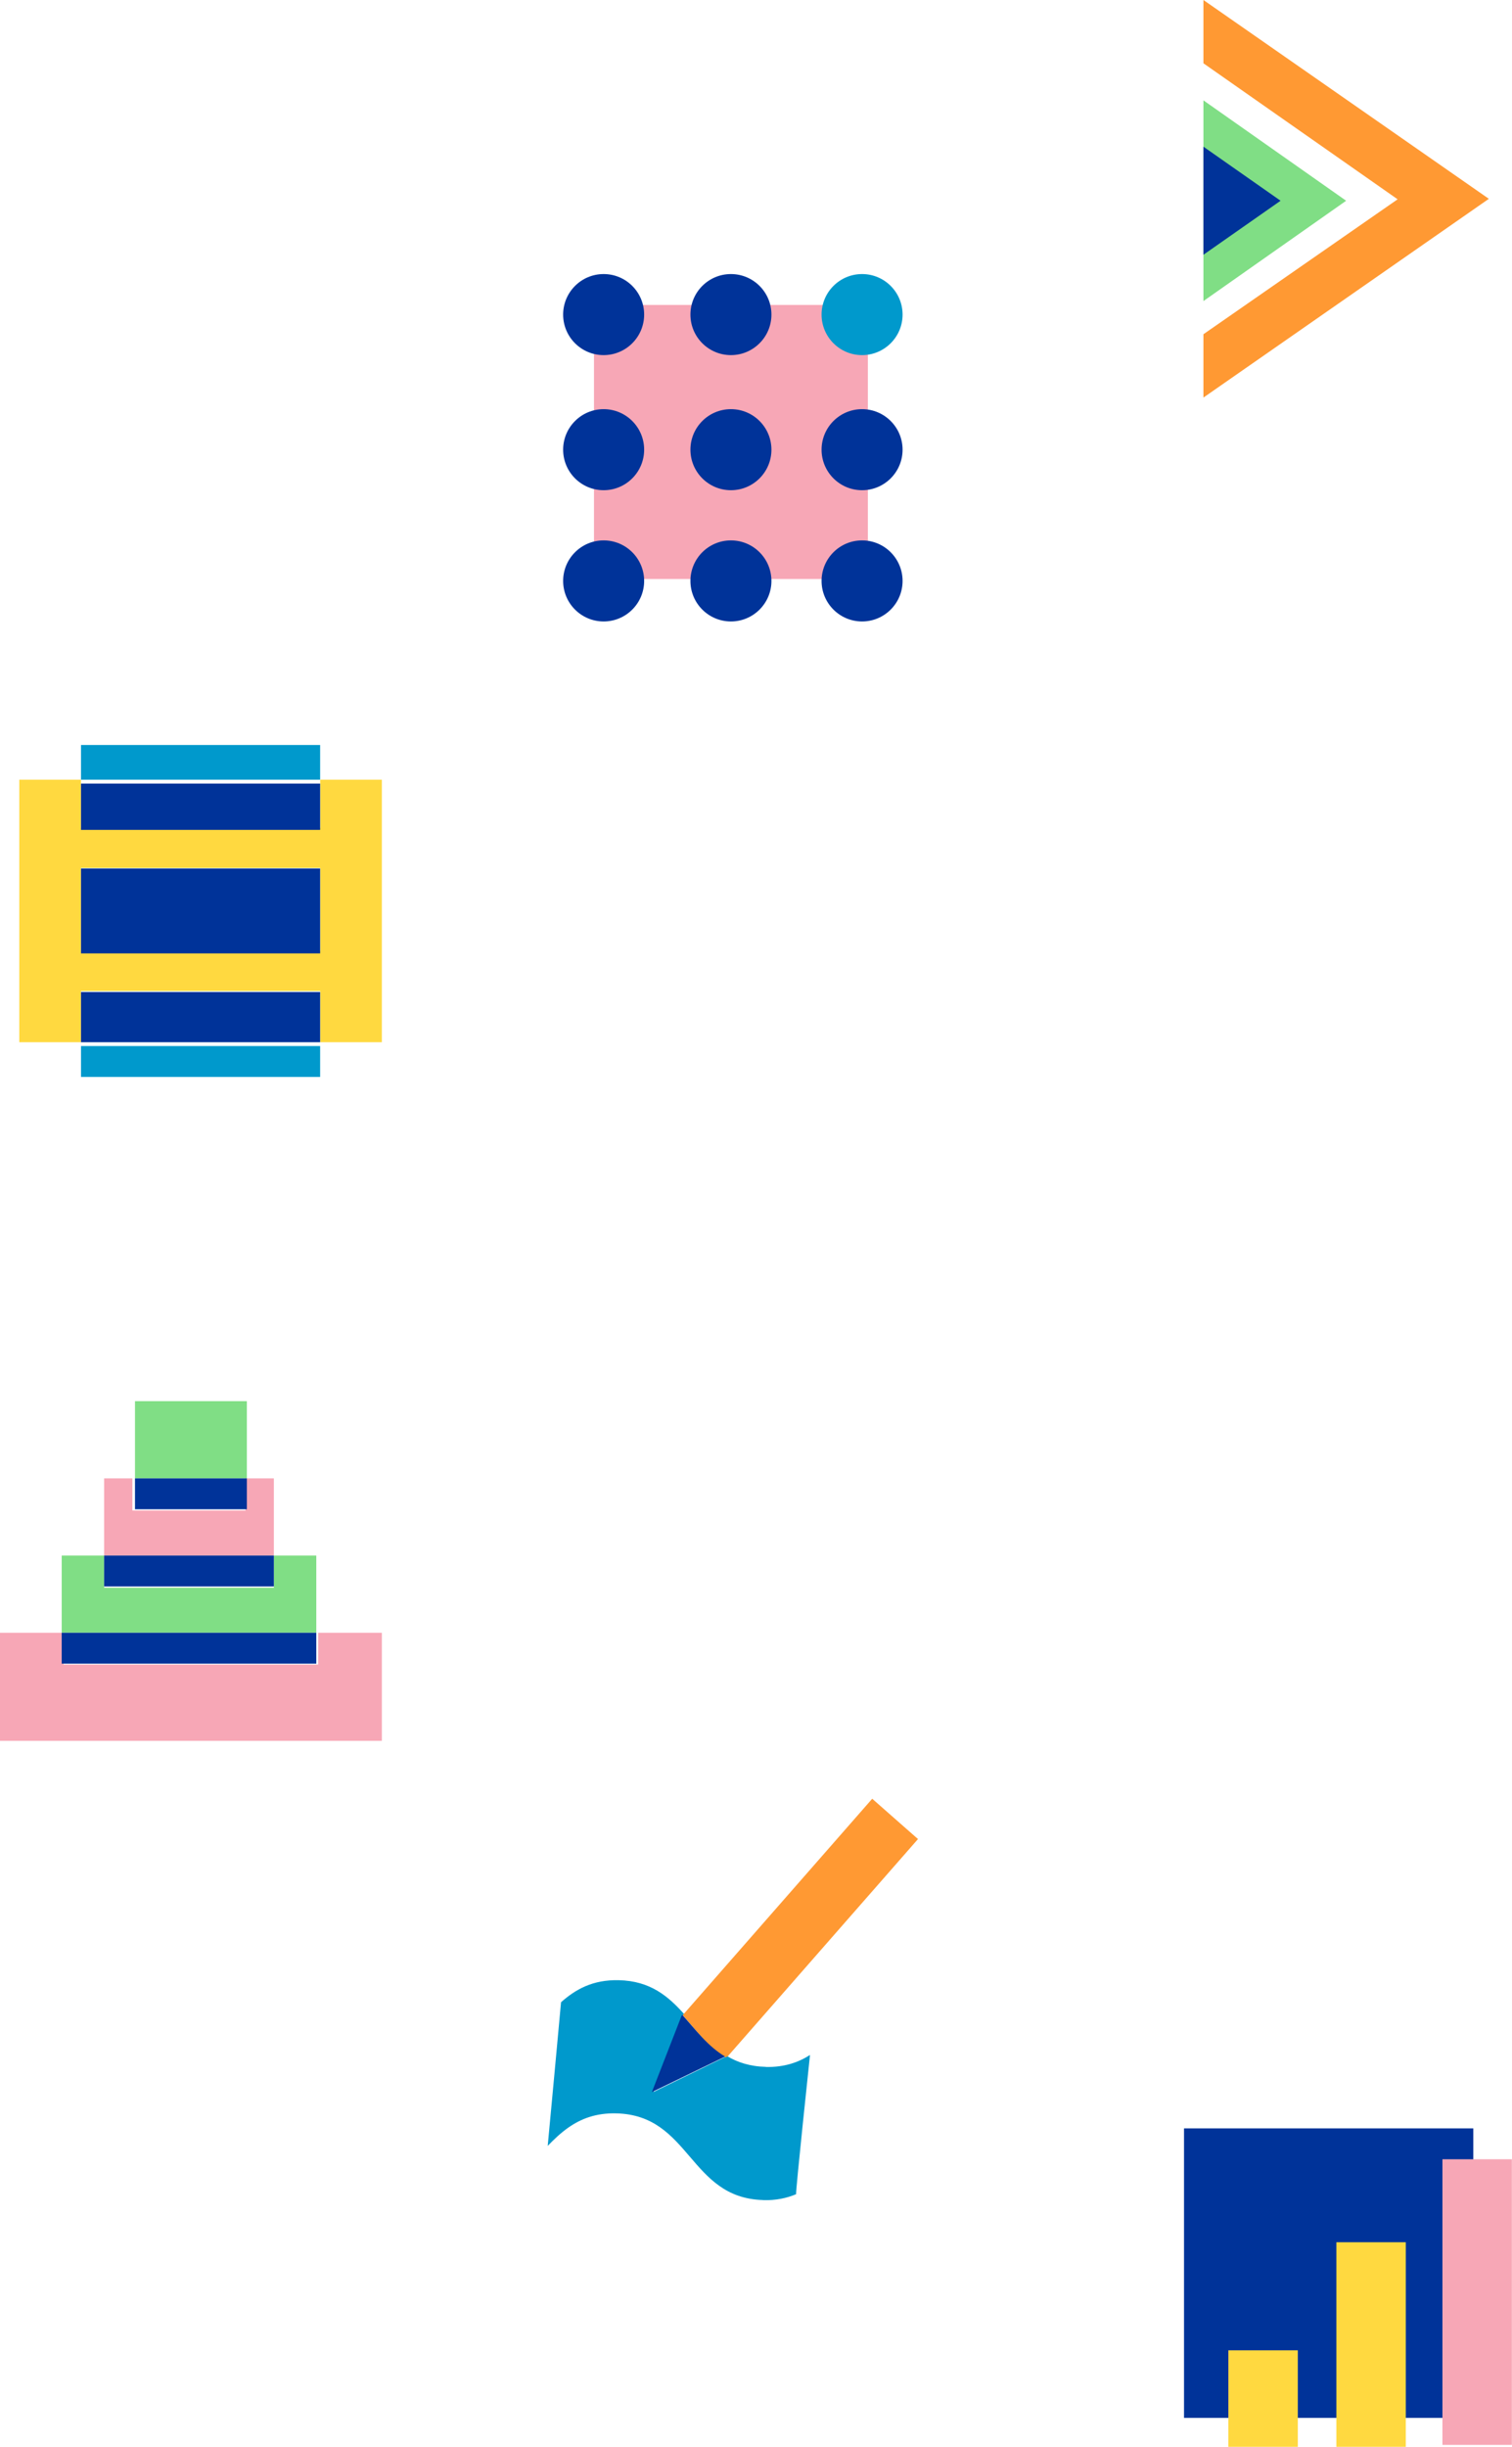 <?xml version="1.0" encoding="UTF-8"?>
<svg width="392px" height="634px" viewBox="0 0 392 634" version="1.1" xmlns="http://www.w3.org/2000/svg" xmlns:xlink="http://www.w3.org/1999/xlink">
    <title>Group 12</title>
    <g id="Page-1" stroke="none" stroke-width="1" fill="none" fill-rule="evenodd">
        <g id="Start-Page" transform="translate(-990, -39)" fill-rule="nonzero">
            <g id="Group-12" transform="translate(990, 39)">
                <g id="Group-Copy-5" transform="translate(312, 0)">
                    <polygon id="Path" fill="#80DE85" points="0 78 37 52.007 0 26"></polygon>
                    <polygon id="Path" fill="#003399" points="0 66 20 52.007 0 38"></polygon>
                    <polygon id="Path" fill="#FF9933" points="0 103 74 51.507 0 0 0 16.397 50.344 51.633 0 86.589"></polygon>
                </g>
                <g id="Group-Copy-4" transform="translate(5, 193)">
                    <path d="M94,9 L78.018,9 L78.018,21.454 L15.982,21.454 L15.982,9 L0,9 L0,77 L15.982,77 L15.982,63.731 L78.018,63.731 L78.018,77 L94,77 L94,9 Z M78.018,53.341 L15.982,53.341 L15.982,31.859 L78.018,31.859 L78.018,53.341 Z" id="Shape" fill="#FFD940"></path>
                    <rect id="Rectangle" fill="#0099CC" x="16" y="0" width="62" height="9"></rect>
                    <rect id="Rectangle" fill="#003399" x="16" y="10" width="62" height="12"></rect>
                    <rect id="Rectangle" fill="#003399" x="16" y="32" width="62" height="22"></rect>
                    <rect id="Rectangle" fill="#0099CC" x="16" y="78" width="62" height="8"></rect>
                    <rect id="Rectangle" fill="#003399" x="16" y="64" width="62" height="13"></rect>
                </g>
                <g id="Group-Copy-3" transform="translate(146, 71)">
                    <rect id="Rectangle" fill="#F7A7B6" x="8" y="8" width="71" height="71"></rect>
                    <circle id="Oval" fill="#003399" cx="10.5" cy="10.5" r="10.5"></circle>
                    <circle id="Oval" fill="#003399" cx="43.5" cy="10.5" r="10.5"></circle>
                    <circle id="Oval" fill="#0099CC" cx="77.5" cy="10.5" r="10.5"></circle>
                    <circle id="Oval" fill="#003399" cx="10.5" cy="45.5" r="10.5"></circle>
                    <circle id="Oval" fill="#003399" cx="43.5" cy="45.5" r="10.5"></circle>
                    <circle id="Oval" fill="#003399" cx="77.5" cy="45.5" r="10.5"></circle>
                    <circle id="Oval" fill="#003399" cx="10.5" cy="79.5" r="10.5"></circle>
                    <circle id="Oval" fill="#003399" cx="43.5" cy="79.5" r="10.5"></circle>
                    <circle id="Oval" fill="#003399" cx="77.5" cy="79.5" r="10.5"></circle>
                </g>
                <g id="Group-Copy" transform="translate(0, 363.1)">
                    <polygon id="Path" fill="#F7A7B6" points="82.498 59.9 82.498 68.138 16.488 68.138 16.488 59.9 0 59.9 0 87.9 99 87.9 99 59.9"></polygon>
                    <polygon id="Path" fill="#80DE85" points="82 39.9 71.005 39.9 71.005 48.231 27.009 48.231 27.009 39.9 16 39.9 16 59.9 82 59.9"></polygon>
                    <rect id="Rectangle" fill="#003399" x="16" y="59.9" width="66" height="8"></rect>
                    <polygon id="Path" fill="#F7A7B6" points="71 19.9 63.664 19.9 63.664 28.223 34.322 28.223 34.322 19.9 27 19.9 27 39.9 71 39.9"></polygon>
                    <rect id="Rectangle" fill="#003399" x="27" y="39.9" width="44" height="8"></rect>
                    <rect id="Rectangle" fill="#80DE85" x="35" y="-0.1" width="29" height="20"></rect>
                    <rect id="Rectangle" fill="#003399" x="35" y="19.9" width="29" height="8"></rect>
                </g>
                <g id="Group-Copy-6" transform="translate(142, 466)">
                    <path d="M56.589,69.489 L56.589,69.461 C52.441,69.362 49.198,68.294 46.48,66.663 L27.452,75.942 L35.225,55.851 C35.225,55.851 35.267,55.879 35.267,55.893 L35.366,55.78 C31.26,51.197 26.631,47.19 18.419,47.007 C11.666,46.852 7.22,49.383 3.455,52.715 C3.469,52.87 0,89.932 0,89.932 C1.671,88.203 3.398,86.558 5.366,85.18 C8.608,82.916 12.487,81.384 17.768,81.51 C37.051,81.96 36.612,103.416 55.81,103.964 L55.81,103.992 C59.18,104.077 61.983,103.472 64.404,102.446 C64.177,102.319 68,66.382 68,66.382 C64.956,68.322 61.346,69.573 56.575,69.489 L56.589,69.489 Z" id="Path" fill="#0099CC"></path>
                    <path d="M46.097,67 L46.69,66.703 L46.69,66.703 C46.69,66.703 46.718,66.675 46.718,66.675 L46.788,66.633 C46.788,66.633 46.774,66.618 46.774,66.618 L96,10.444 L84.127,0 L35,56.062 C38.455,59.962 41.543,64.258 46.069,67 L46.097,67 Z" id="Path" fill="#FF9933"></path>
                    <path d="M34.761,56.07 L27,76 L46,66.795 C41.448,64.089 38.366,59.849 34.903,56 L34.804,56.112 C34.804,56.112 34.761,56.07 34.761,56.07 Z" id="Path" fill="#003399"></path>
                </g>
                <g id="Group-Copy-2" transform="translate(307, 551)">
                    <rect id="Rectangle" fill="#003399" x="-0.033" y="0.397" width="75" height="75"></rect>
                    <polygon id="Rectangle" fill="#FFD940" transform="translate(20.467, 70.397) rotate(-90) translate(-20.467, -70.397) " points="7.967 61.397 32.967 61.397 32.967 79.397 7.967 79.397"></polygon>
                    <polygon id="Rectangle" fill="#FFD940" transform="translate(48.467, 56.397) rotate(-90) translate(-48.467, -56.397) " points="21.967 47.397 74.967 47.397 74.967 65.397 21.967 65.397"></polygon>
                    <polygon id="Rectangle" fill="#F7A7B6" transform="translate(75.967, 45.397) rotate(-90) translate(-75.967, -45.397) " points="38.967 36.397 112.967 36.397 112.967 54.397 38.967 54.397"></polygon>
                </g>
            </g>
        </g>
    </g>
</svg>